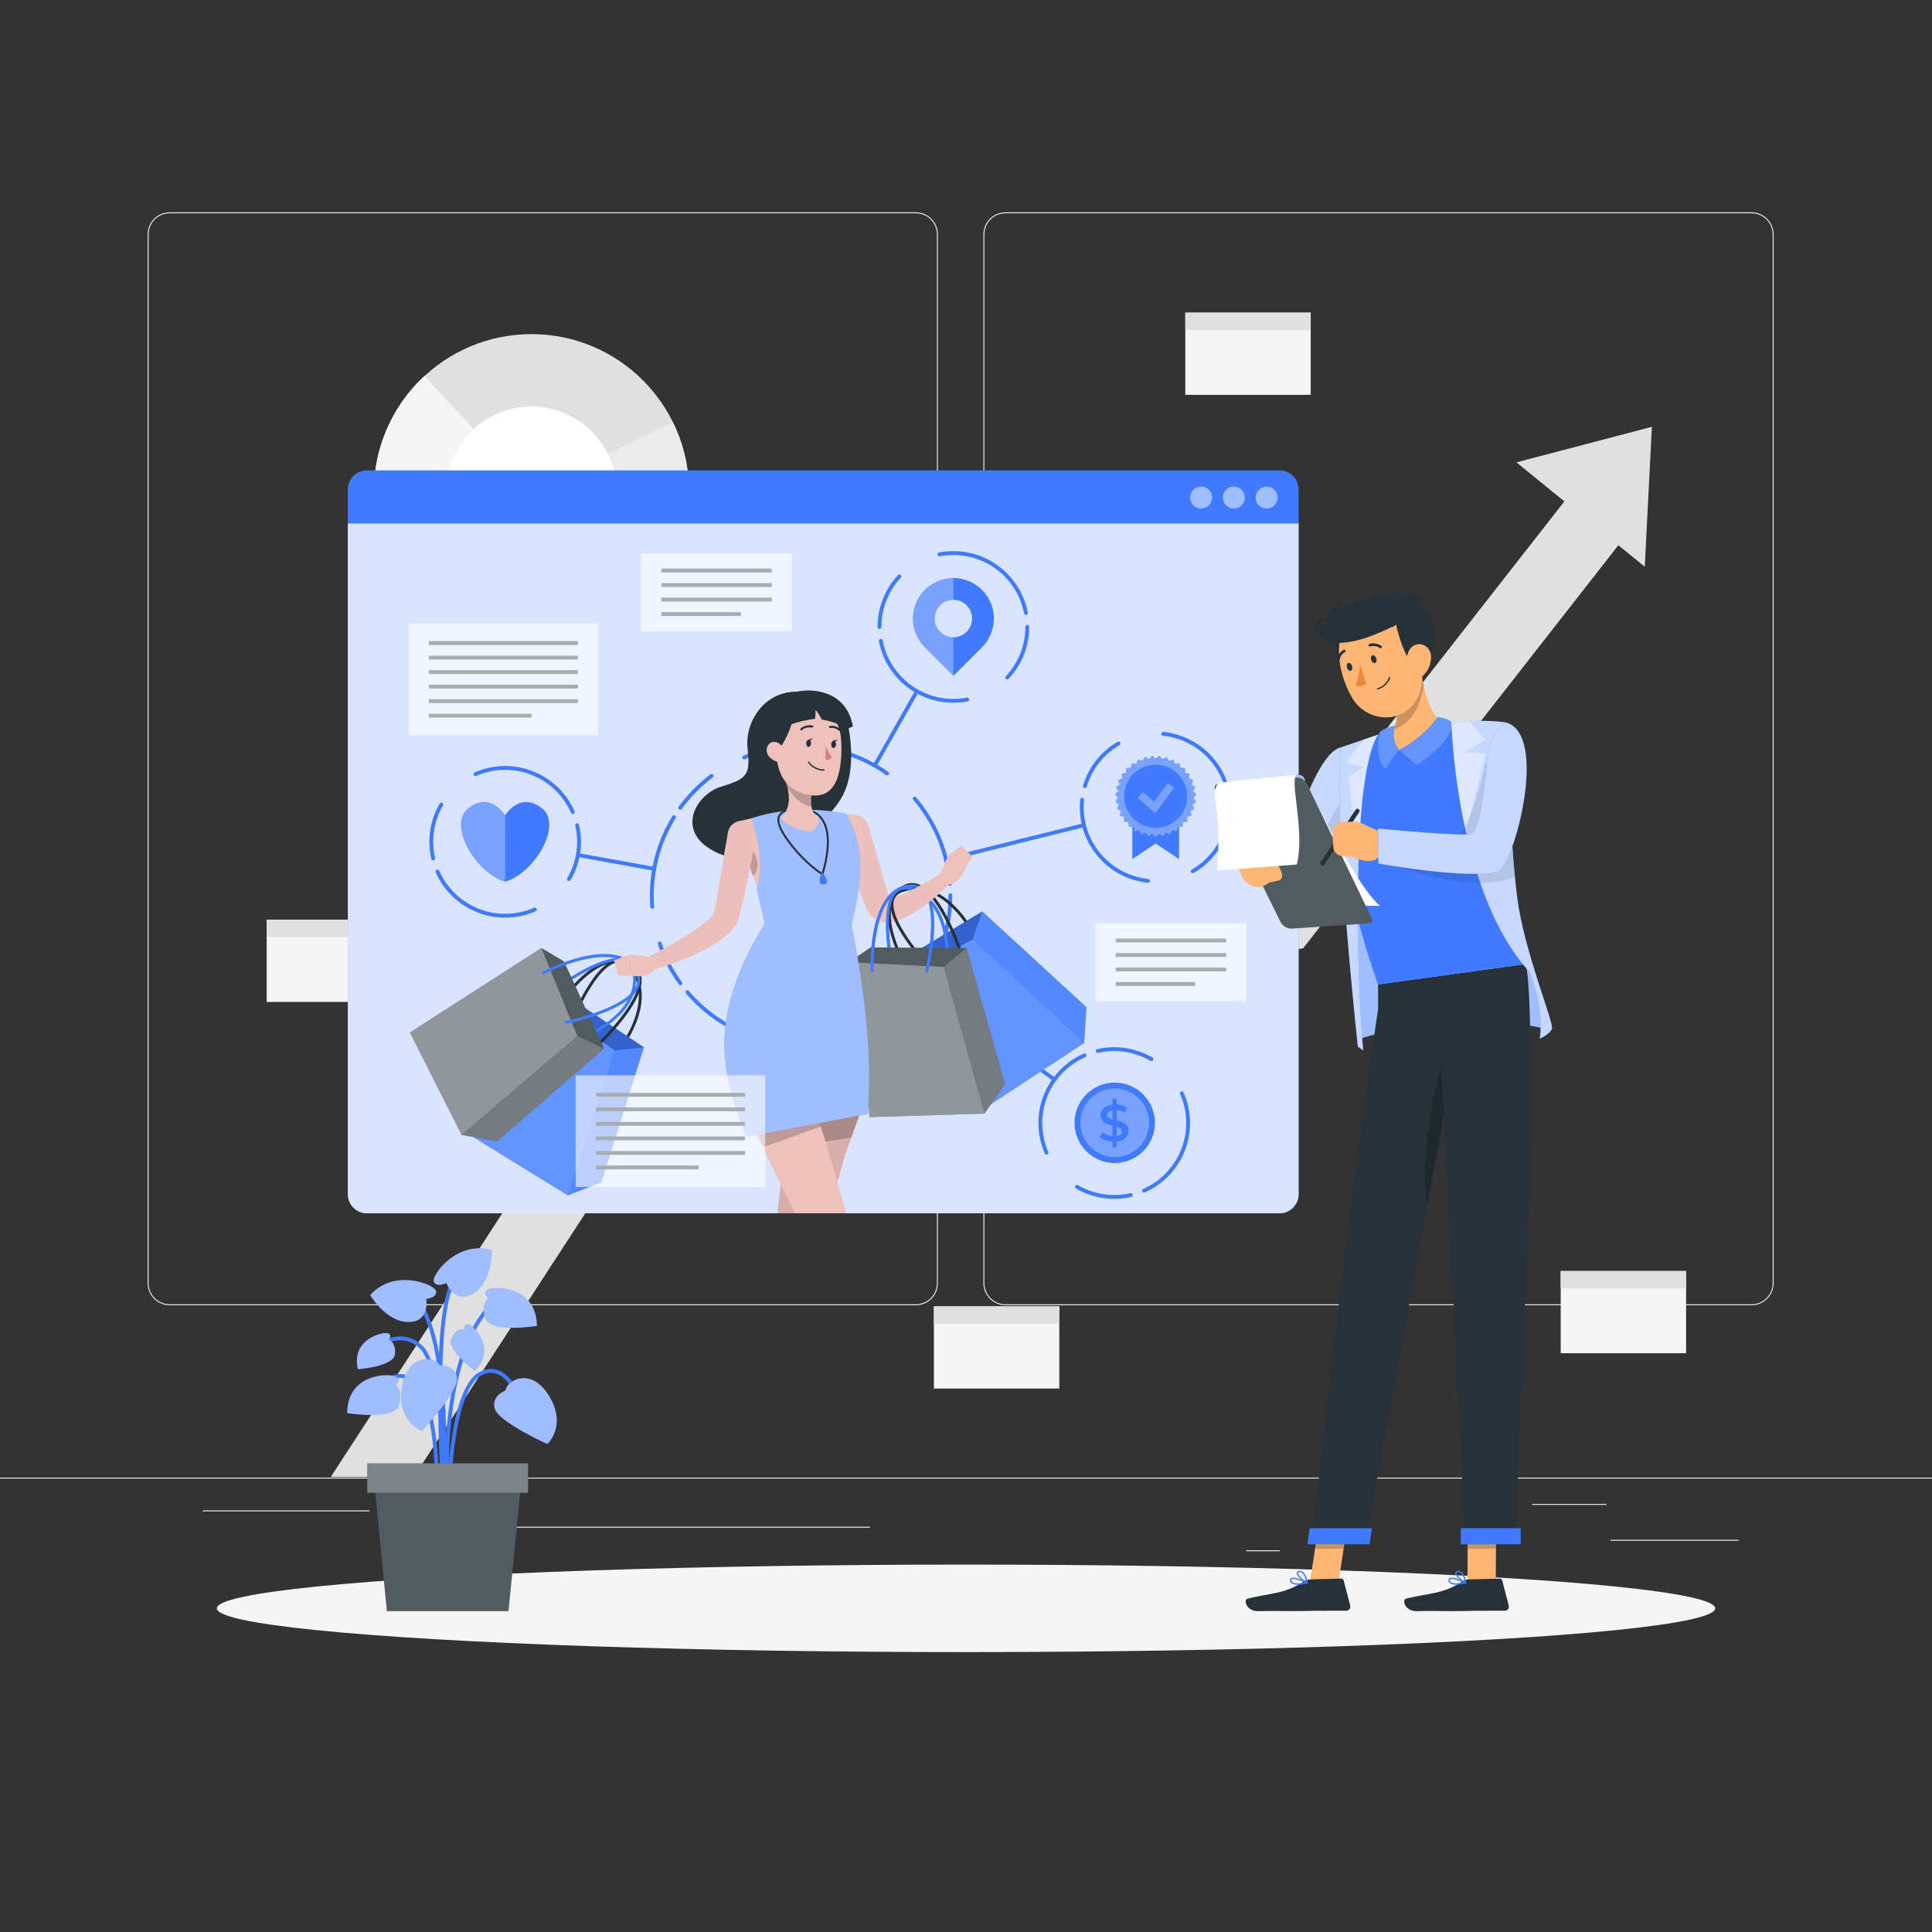 <?xml version="1.0" encoding="utf-8"?>
<!-- Generator: Adobe Illustrator 27.5.0, SVG Export Plug-In . SVG Version: 6.00 Build 0)  -->
<svg version="1.1" xmlns="http://www.w3.org/2000/svg" xmlns:xlink="http://www.w3.org/1999/xlink" x="0px" y="0px"
	 viewBox="0 0 500 500" style="enable-background:new 0 0 500 500;" xml:space="preserve">
<rect x="0" y="0" width="500" height="500" fill="#333333" stroke="none"/>
<g id="Background_Complete">
	<g>
		<rect y="382.398" style="fill:#EBEBEB;" width="500" height="0.25"/>
		<rect x="416.779" y="398.494" style="fill:#EBEBEB;" width="33.122" height="0.25"/>
		<rect x="322.527" y="401.208" style="fill:#EBEBEB;" width="8.693" height="0.25"/>
		<rect x="396.586" y="389.208" style="fill:#EBEBEB;" width="19.192" height="0.25"/>
		<rect x="52.459" y="390.888" style="fill:#EBEBEB;" width="43.193" height="0.25"/>
		<rect x="104.556" y="390.888" style="fill:#EBEBEB;" width="6.333" height="0.25"/>
		<rect x="131.471" y="395.111" style="fill:#EBEBEB;" width="93.676" height="0.25"/>
		<path style="fill:#EBEBEB;" d="M237.014,337.8H43.915c-3.147,0-5.708-2.561-5.708-5.708V60.66c0-3.147,2.561-5.708,5.708-5.708
			h193.099c3.146,0,5.707,2.561,5.707,5.708v271.432C242.721,335.239,240.16,337.8,237.014,337.8z M43.915,55.203
			c-3.01,0-5.458,2.448-5.458,5.458v271.432c0,3.01,2.448,5.458,5.458,5.458h193.099c3.009,0,5.457-2.448,5.457-5.458V60.66
			c0-3.009-2.448-5.458-5.457-5.458H43.915z"/>
		<path style="fill:#EBEBEB;" d="M453.31,337.8H260.212c-3.147,0-5.707-2.561-5.707-5.708V60.66c0-3.147,2.561-5.708,5.707-5.708
			H453.31c3.148,0,5.708,2.561,5.708,5.708v271.432C459.019,335.239,456.458,337.8,453.31,337.8z M260.212,55.203
			c-3.009,0-5.457,2.448-5.457,5.458v271.432c0,3.01,2.448,5.458,5.457,5.458H453.31c3.01,0,5.458-2.448,5.458-5.458V60.66
			c0-3.009-2.448-5.458-5.458-5.458H260.212z"/>
	</g>
	<g>
		<g>
			<polygon style="fill:#E0E0E0;" points="409.527,123.787 327.197,229.061 266.776,241.186 204.114,286.837 165.985,258.695 
				85.598,382.235 107.072,382.235 170.659,284.516 204.044,309.157 274.186,258.057 337.272,245.398 423.706,134.876 			"/>
		</g>
		<polygon style="fill:#E0E0E0;" points="427.507,110.462 392.439,119.655 425.664,146.668 		"/>
		<g>
			<circle style="fill:#E0E0E0;" cx="137.548" cy="127.243" r="40.771"/>
			<path style="fill:#EBEBEB;" d="M137.548,127.243l36.583-17.999c2.755,5.6,4.188,11.758,4.188,17.999
				c0,22.366-18.405,40.771-40.771,40.771s-40.771-18.405-40.771-40.771c0-11.347,4.737-22.194,13.06-29.906L137.548,127.243z"/>
			<path style="fill:#F5F5F5;" d="M137.548,127.243l-8.452,39.886c-18.772-3.978-32.32-20.696-32.32-39.886
				c0-11.347,4.737-22.194,13.06-29.906L137.548,127.243z"/>
			<circle style="fill:#FFFFFF;" cx="137.548" cy="127.243" r="22.035"/>
		</g>
		<g>
			<rect x="69.017" y="238.031" style="fill:#F5F5F5;" width="32.454" height="21.27"/>
			<rect x="69.017" y="238.031" style="fill:#E0E0E0;" width="32.454" height="4.484"/>
		</g>
		<g>
			<rect x="403.908" y="328.942" style="fill:#F5F5F5;" width="32.454" height="21.27"/>
			<rect x="403.908" y="328.942" style="fill:#E0E0E0;" width="32.454" height="4.484"/>
		</g>
		<g>
			<rect x="306.753" y="80.916" style="fill:#F5F5F5;" width="32.454" height="21.27"/>
			<rect x="306.753" y="80.916" style="fill:#E0E0E0;" width="32.454" height="4.484"/>
		</g>
		<g>
			<rect x="241.69" y="338.087" style="fill:#F5F5F5;" width="32.454" height="21.27"/>
			<rect x="241.69" y="338.087" style="fill:#E0E0E0;" width="32.454" height="4.484"/>
		</g>
	</g>
</g>
<g id="Background_Simple" style="display:none;">
	<g style="display:inline;">
		<path style="fill:#407BFF;" d="M86.661,101.625c27.919-59.449,127.059-51.062,165.317-9.255
			c38.258,41.806,50.696,68.599,85.208,52.983c34.512-15.616,78.518-11.44,81.042,38.164s-37.913,108.263-102.09,125.615
			c-64.177,17.352-64.161,78.759-149.1,66.368c-46.31-6.756-47.365-56.86-40.825-98.301
			C132.753,235.758,54.282,170.569,86.661,101.625z"/>
		<path style="opacity:0.9;fill:#FFFFFF;" d="M86.661,101.625c27.919-59.449,127.059-51.062,165.317-9.255
			c38.258,41.806,50.696,68.599,85.208,52.983c34.512-15.616,78.518-11.44,81.042,38.164s-37.913,108.263-102.09,125.615
			c-64.177,17.352-64.161,78.759-149.1,66.368c-46.31-6.756-47.365-56.86-40.825-98.301
			C132.753,235.758,54.282,170.569,86.661,101.625z"/>
	</g>
</g>
<g id="Shadow_1_">
	<ellipse id="_x3C_Path_x3E__359_" style="fill:#F5F5F5;" cx="250" cy="416.238" rx="193.889" ry="11.323"/>
</g>
<g id="Screen">
	<g>
		<path style="fill:#407BFF;" d="M331.163,313.997H94.942c-2.719,0-4.922-2.204-4.922-4.922V126.655
			c0-2.719,2.204-4.922,4.922-4.922h236.221c2.719,0,4.922,2.204,4.922,4.922v182.419
			C336.086,311.793,333.882,313.997,331.163,313.997z"/>
		<path style="opacity:0.8;fill:#FFFFFF;" d="M336.081,135.491v173.58c0,2.72-2.2,4.93-4.92,4.93H94.941
			c-2.72,0-4.92-2.21-4.92-4.93v-173.58H336.081z"/>
		<g>
			<g>
				<line style="fill:none;stroke:#263238;stroke-miterlimit:10;" x1="110.984" y1="166.423" x2="149.556" y2="166.423"/>
				<line style="fill:none;stroke:#263238;stroke-miterlimit:10;" x1="110.984" y1="170.182" x2="149.556" y2="170.182"/>
				<line style="fill:none;stroke:#263238;stroke-miterlimit:10;" x1="110.984" y1="173.94" x2="149.556" y2="173.94"/>
				<line style="fill:none;stroke:#263238;stroke-miterlimit:10;" x1="110.984" y1="177.698" x2="149.556" y2="177.698"/>
				<line style="fill:none;stroke:#263238;stroke-miterlimit:10;" x1="110.984" y1="181.456" x2="149.556" y2="181.456"/>
				<line style="fill:none;stroke:#263238;stroke-miterlimit:10;" x1="110.984" y1="185.215" x2="137.548" y2="185.215"/>
			</g>
			<rect x="105.742" y="161.38" style="opacity:0.6;fill:#FFFFFF;" width="49.055" height="28.879"/>
		</g>
		<g>
			<g>
				<line style="fill:none;stroke:#263238;stroke-miterlimit:10;" x1="171.162" y1="147.652" x2="199.727" y2="147.652"/>
				<line style="fill:none;stroke:#263238;stroke-miterlimit:10;" x1="171.162" y1="151.41" x2="199.727" y2="151.41"/>
				<line style="fill:none;stroke:#263238;stroke-miterlimit:10;" x1="171.162" y1="155.169" x2="199.727" y2="155.169"/>
				<line style="fill:none;stroke:#263238;stroke-miterlimit:10;" x1="171.162" y1="158.927" x2="191.722" y2="158.927"/>
			</g>
			<rect x="165.92" y="143.203" style="opacity:0.6;fill:#FFFFFF;" width="39.049" height="20.173"/>
		</g>
		<g>
			<g>
				<line style="fill:none;stroke:#263238;stroke-miterlimit:10;" x1="288.753" y1="243.385" x2="317.318" y2="243.385"/>
				<line style="fill:none;stroke:#263238;stroke-miterlimit:10;" x1="288.753" y1="247.144" x2="317.318" y2="247.144"/>
				<line style="fill:none;stroke:#263238;stroke-miterlimit:10;" x1="288.753" y1="250.902" x2="317.318" y2="250.902"/>
				<line style="fill:none;stroke:#263238;stroke-miterlimit:10;" x1="288.753" y1="254.66" x2="309.313" y2="254.66"/>
			</g>
			<rect x="283.511" y="238.936" style="opacity:0.6;fill:#FFFFFF;" width="39.049" height="20.173"/>
		</g>
		<g>
			<g>
				
					<ellipse transform="matrix(0.924 -0.383 0.383 0.924 -89.273 132.475)" style="fill:#407BFF;" cx="288.362" cy="290.64" rx="10.406" ry="10.406"/>
				
					<ellipse transform="matrix(0.924 -0.383 0.383 0.924 -89.273 132.475)" style="opacity:0.3;fill:#FFFFFF;" cx="288.362" cy="290.64" rx="8.882" ry="8.882"/>
				<g>
					<path style="fill:#407BFF;" d="M288.998,295.43v1.499H287.9v-1.485c-1.311-0.081-2.583-0.509-3.279-1.111l0.602-1.352
						c0.656,0.535,1.66,0.923,2.677,1.017v-2.676c-1.485-0.361-3.078-0.843-3.078-2.704c0-1.365,0.99-2.556,3.078-2.756v-1.512
						h1.097v1.485c0.99,0.054,1.994,0.348,2.717,0.816l-0.549,1.352c-0.709-0.415-1.458-0.643-2.168-0.723v2.703
						c1.485,0.361,3.104,0.83,3.104,2.69C292.102,294.039,291.099,295.216,288.998,295.43z M287.9,289.703v-2.382
						c-0.95,0.148-1.352,0.629-1.352,1.218C286.549,289.181,287.124,289.475,287.9,289.703z M290.389,292.794
						c0-0.656-0.589-0.963-1.392-1.191v2.368C289.975,293.824,290.389,293.37,290.389,292.794z"/>
				</g>
			</g>
			<g>
				<polygon style="fill:#407BFF;" points="305.127,222.337 299.084,218.315 293.042,222.337 293.042,205.726 305.127,205.726 				
					"/>
				<polygon style="fill:#407BFF;" points="299.084,196.286 300.03,195.546 300.829,196.443 301.892,195.884 302.518,196.909 
					303.664,196.549 304.096,197.669 305.288,197.52 305.514,198.699 306.713,198.765 306.725,199.965 307.892,200.244 
					307.69,201.427 308.789,201.91 308.378,203.038 309.374,203.71 308.768,204.747 309.628,205.585 308.847,206.497 
					309.543,207.475 308.612,208.233 309.122,209.32 308.07,209.899 308.378,211.06 307.24,211.442 307.336,212.639 
					306.148,212.812 306.028,214.006 304.828,213.964 304.497,215.118 303.324,214.863 302.793,215.939 301.684,215.479 
					300.969,216.443 299.96,215.791 299.084,216.612 298.208,215.791 297.2,216.443 296.484,215.479 295.376,215.939 
					294.844,214.863 293.671,215.118 293.34,213.964 292.14,214.006 292.021,212.812 290.833,212.639 290.928,211.442 
					289.79,211.06 290.098,209.899 289.047,209.32 289.557,208.233 288.626,207.475 289.322,206.497 288.541,205.585 289.4,204.747 
					288.795,203.71 289.79,203.038 289.379,201.91 290.479,201.427 290.276,200.244 291.444,199.965 291.456,198.765 
					292.655,198.699 292.881,197.52 294.072,197.669 294.505,196.549 295.651,196.909 296.276,195.884 297.339,196.443 
					298.138,195.546 				"/>
				<polygon style="opacity:0.3;fill:#FFFFFF;" points="299.084,196.286 300.03,195.546 300.829,196.443 301.892,195.884 
					302.518,196.909 303.664,196.549 304.096,197.669 305.288,197.52 305.514,198.699 306.713,198.765 306.725,199.965 
					307.892,200.244 307.69,201.427 308.789,201.91 308.378,203.038 309.374,203.71 308.768,204.747 309.628,205.585 
					308.847,206.497 309.543,207.475 308.612,208.233 309.122,209.32 308.07,209.899 308.378,211.06 307.24,211.442 
					307.336,212.639 306.148,212.812 306.028,214.006 304.828,213.964 304.497,215.118 303.324,214.863 302.793,215.939 
					301.684,215.479 300.969,216.443 299.96,215.791 299.084,216.612 298.208,215.791 297.2,216.443 296.484,215.479 
					295.376,215.939 294.844,214.863 293.671,215.118 293.34,213.964 292.14,214.006 292.021,212.812 290.833,212.639 
					290.928,211.442 289.79,211.06 290.098,209.899 289.047,209.32 289.557,208.233 288.626,207.475 289.322,206.497 
					288.541,205.585 289.4,204.747 288.795,203.71 289.79,203.038 289.379,201.91 290.479,201.427 290.276,200.244 291.444,199.965 
					291.456,198.765 292.655,198.699 292.881,197.52 294.072,197.669 294.505,196.549 295.651,196.909 296.276,195.884 
					297.339,196.443 298.138,195.546 				"/>
				<circle style="fill:#407BFF;" cx="299.084" cy="206.079" r="8.168"/>
				<polyline style="opacity:0.3;fill:none;stroke:#FFFFFF;stroke-width:2;stroke-miterlimit:10;" points="295.124,205.761 
					298.806,208.985 303.036,203.279 				"/>
			</g>
			<g>
				<path style="fill:#407BFF;" d="M254.143,152.668c-2.05-2.04-4.73-3.07-7.41-3.07c-2.68,0-5.36,1.03-7.41,3.07
					c-4.1,4.1-4.1,10.73,0,14.83l7.41,7.41l7.41-7.41C258.243,163.398,258.243,156.768,254.143,152.668z M250.163,163.508
					c-0.95,0.94-2.19,1.42-3.43,1.42c-1.24,0-2.48-0.48-3.43-1.42c-1.89-1.89-1.89-4.96,0-6.85c0.95-0.95,2.19-1.43,3.43-1.43
					c1.24,0,2.48,0.48,3.43,1.43C252.053,158.548,252.053,161.618,250.163,163.508z"/>
				<path style="opacity:0.3;fill:#FFFFFF;" d="M243.303,156.658c-1.89,1.89-1.89,4.96,0,6.85c0.95,0.94,2.19,1.42,3.43,1.42v9.98
					l-7.41-7.41c-4.1-4.1-4.1-10.73,0-14.83c2.05-2.04,4.73-3.07,7.41-3.07v5.63C245.493,155.228,244.253,155.708,243.303,156.658z"
					/>
			</g>
			<g>
				<path style="fill:#407BFF;" d="M130.73,228.181c-7.55-2.17-15.13-14.76-9.41-19.1c5.58-4.25,9.24,1.66,9.4,1.94
					c0.01,0.01,0.01,0.01,0.01,0.01s3.7-6.3,9.42-1.95C145.87,213.421,138.29,226.011,130.73,228.181z"/>
				<path style="opacity:0.3;fill:#FFFFFF;" d="M130.73,211.031v17.15c-7.55-2.17-15.13-14.76-9.41-19.1
					c5.58-4.25,9.24,1.66,9.4,1.94C130.73,211.031,130.73,211.031,130.73,211.031z"/>
			</g>
			<g>
				
					<circle style="fill:none;stroke:#407BFF;stroke-linecap:round;stroke-linejoin:round;stroke-dasharray:11.649,9.707,24.269,2.912;" cx="207.32" cy="231.739" r="38.635"/>
			</g>
			<g>
				
					<circle style="fill:none;stroke:#407BFF;stroke-linecap:round;stroke-linejoin:round;stroke-dasharray:14.414,12.012,30.029,3.603;" cx="246.733" cy="162.253" r="19.122"/>
			</g>
			<g>
				
					<path style="fill:none;stroke:#407BFF;stroke-linecap:round;stroke-linejoin:round;stroke-dasharray:14.414,12.012,30.029,3.603;" d="
					M317.396,214.449c-3.041,10.113-13.706,15.846-23.819,12.805c-10.113-3.042-15.846-13.706-12.805-23.819
					c3.042-10.113,13.706-15.846,23.819-12.805C314.705,193.672,320.438,204.336,317.396,214.449z"/>
			</g>
			<g>
				
					<path style="fill:none;stroke:#407BFF;stroke-linecap:round;stroke-linejoin:round;stroke-dasharray:14.414,12.012,30.029,3.603;" d="
					M292.618,309.282c-10.296,2.35-20.548-4.091-22.898-14.387c-2.351-10.296,4.091-20.548,14.387-22.898
					c10.296-2.35,20.548,4.091,22.898,14.387C309.355,296.68,302.914,306.932,292.618,309.282z"/>
			</g>
			<g>
				
					<path style="fill:none;stroke:#407BFF;stroke-linecap:round;stroke-linejoin:round;stroke-dasharray:14.414,12.012,30.029,3.603;" d="
					M149.378,213.609c2.35,10.296-4.091,20.548-14.387,22.898c-10.296,2.35-20.548-4.091-22.899-14.387
					c-2.35-10.296,4.091-20.548,14.387-22.898C136.775,196.872,147.027,203.313,149.378,213.609z"/>
			</g>
			
				<line style="fill:none;stroke:#407BFF;stroke-linecap:round;stroke-linejoin:round;stroke-miterlimit:10;" x1="226.381" y1="198.133" x2="237.298" y2="178.886"/>
			
				<line style="fill:none;stroke:#407BFF;stroke-linecap:round;stroke-linejoin:round;stroke-miterlimit:10;" x1="149.555" y1="221.274" x2="169.301" y2="224.852"/>
			
				<line style="fill:none;stroke:#407BFF;stroke-linecap:round;stroke-linejoin:round;stroke-miterlimit:10;" x1="238.571" y1="254.452" x2="272.895" y2="279.398"/>
			
				<line style="fill:none;stroke:#407BFF;stroke-linecap:round;stroke-linejoin:round;stroke-miterlimit:10;" x1="280.526" y1="213.553" x2="244.822" y2="222.422"/>
		</g>
		<g>
			<g>
				
					<path style="fill:none;stroke:#263238;stroke-width:0.76;stroke-linecap:round;stroke-linejoin:round;stroke-miterlimit:10;" d="
					M233.057,230.06c4.044-3.208,7.9,0.792,10.756,5.626"/>
				
					<path style="fill:none;stroke:#263238;stroke-width:0.76;stroke-linecap:round;stroke-linejoin:round;stroke-miterlimit:10;" d="
					M250.805,239.807c0,0-6.965-12.205-16.922-9.464"/>
				<g>
					<path style="fill:#407BFF;" d="M245.45,247.193c-0.073,0.086-0.182,0.139-0.303,0.134c-0.21-0.006-0.374-0.182-0.368-0.392
						c0.004-0.137,0.33-13.785-9.188-16.546c-1.429-0.415-2.543-0.237-3.408,0.543c-3.729,3.378-1.408,16.466-1.384,16.599
						c0.037,0.206-0.099,0.404-0.306,0.442c-0.207,0.037-0.405-0.1-0.442-0.306c-0.101-0.555-2.439-13.652,1.624-17.299
						c1.061-0.957,2.45-1.196,4.129-0.709c10.086,2.927,9.741,17.158,9.736,17.301C245.537,247.049,245.503,247.13,245.45,247.193z"
						/>
				</g>
				<g>
					<path style="fill:#407BFF;" d="M240.133,251.569c-0.09,0.107-0.236,0.16-0.38,0.125c-0.204-0.05-0.329-0.255-0.28-0.459
						c0.037-0.155,3.688-15.525-0.492-20.228c-0.937-1.055-2.178-1.473-3.792-1.279c-9.841,1.182-9.127,21.329-9.119,21.533
						c0.008,0.209-0.155,0.387-0.364,0.395c-0.21,0.009-0.387-0.154-0.395-0.364c-0.036-0.859-0.749-21.053,9.787-22.319
						c1.854-0.223,3.352,0.292,4.453,1.529c4.443,4.998,0.819,20.264,0.662,20.912C240.198,251.473,240.17,251.526,240.133,251.569z
						"/>
				</g>
			</g>
			<g>
				<path style="fill:#EBC0BC;" d="M224.718,213.585c0.931,3.178,1.827,6.405,2.718,9.6c0.922,3.159,1.813,6.444,2.822,9.317
					l0.158,0.444c-0.032-0.043-0.089-0.13-0.181-0.218c-0.178-0.193-0.486-0.312-0.555-0.302c-0.163,0.037,0.362,0.111,0.92-0.014
					c1.176-0.233,2.645-0.792,4.042-1.457c1.429-0.644,2.862-1.401,4.275-2.211c1.422-0.787,2.856-1.648,4.239-2.478l0.054-0.032
					c0.851-0.511,1.955-0.235,2.466,0.617c0.432,0.719,0.3,1.62-0.265,2.19c-2.474,2.495-5.099,4.679-8.095,6.69
					c-1.534,0.961-3.098,1.914-5.168,2.569c-1.055,0.289-2.249,0.643-4.057,0.277c-0.883-0.189-1.955-0.741-2.689-1.564
					c-0.368-0.404-0.657-0.846-0.865-1.27l-0.334-0.715c-0.773-1.701-1.372-3.299-1.96-4.926c-0.589-1.614-1.122-3.233-1.639-4.853
					c-1.044-3.238-2.004-6.468-2.85-9.768c-0.495-1.931,0.669-3.897,2.6-4.393c1.889-0.484,3.812,0.619,4.358,2.475L224.718,213.585
					z"/>
			</g>
			<g>
				<path style="fill:#EEC1BB;" d="M242.847,227.212l2.508-5.692l4.562,2.959c0,0-1.194,4.225-4.799,4.572L242.847,227.212z"/>
				<polygon style="fill:#EEC1BB;" points="248.833,218.78 251.706,221.8 249.918,224.479 245.355,221.519 				"/>
			</g>
			<g>
				
					<path style="fill:none;stroke:#263238;stroke-width:0.76;stroke-linecap:round;stroke-linejoin:round;stroke-miterlimit:10;" d="
					M233.883,230.344c-8.971,2.471,4.71,17.733,4.71,17.733"/>
				<polygon style="fill:#407BFF;" points="254.214,235.857 281.202,260.674 280.581,269.938 255.768,286.246 230.184,254.917 
					232.969,248.705 				"/>
				<polygon style="opacity:0.1;fill:#FFFFFF;" points="254.214,235.857 281.202,260.674 280.581,269.938 255.768,286.246 
					230.184,254.917 251.719,243.117 				"/>
				<polygon style="opacity:0.1;fill:#FFFFFF;" points="251.719,243.117 280.581,269.938 255.768,286.246 230.184,254.917 				"/>
				<polygon style="opacity:0.2;enable-background:new    ;" points="232.969,248.705 230.184,254.917 251.719,243.117 
					254.214,235.857 				"/>
				
					<path style="fill:none;stroke:#263238;stroke-width:0.76;stroke-linecap:round;stroke-linejoin:round;stroke-miterlimit:10;" d="
					M243.813,235.686c2.889,4.89,4.754,10.634,4.754,10.634"/>
				
					<path style="fill:none;stroke:#263238;stroke-width:0.76;stroke-linecap:round;stroke-linejoin:round;stroke-miterlimit:10;" d="
					M236.485,253.691c0,0-11.562-17.178-3.428-23.63"/>
			</g>
			<g>
				<g>
					<path style="fill:#407BFF;" d="M235.4,230.342c0.118-0.125,0.23-0.255,0.368-0.358c0.11-0.083,0.236-0.144,0.352-0.219
						c-0.107-0.034-0.208-0.074-0.317-0.106c-1.679-0.487-3.068-0.248-4.129,0.709c-4.063,3.647-1.724,16.744-1.624,17.299
						c0.037,0.206,0.235,0.344,0.442,0.306c0.207-0.038,0.344-0.236,0.306-0.442c-0.024-0.132-2.345-13.221,1.384-16.599
						C233.008,230.188,234.064,229.999,235.4,230.342z"/>
					<path style="fill:#407BFF;" d="M241.953,234.078c-0.184,0.174-0.375,0.343-0.569,0.508c3.567,5.007,3.398,12.249,3.395,12.349
						c-0.007,0.21,0.158,0.386,0.368,0.392c0.121,0.004,0.23-0.048,0.303-0.134c0.053-0.063,0.087-0.144,0.09-0.233
						C245.543,246.856,245.722,239.317,241.953,234.078z"/>
				</g>
				<polygon style="fill:#263238;" points="250.132,245.367 260.129,280.642 254.751,288.208 225.071,289.11 219.679,249.023 
					225.305,245.189 				"/>
				<polygon style="opacity:0.2;fill:#FFFFFF;" points="250.132,245.367 260.129,280.642 254.751,288.208 225.071,289.11 
					219.679,249.023 225.305,245.189 				"/>
				<polygon style="opacity:0.2;fill:#FFFFFF;" points="250.132,245.367 260.129,280.642 254.751,288.208 225.071,289.11 
					219.679,249.023 244.204,250.245 				"/>
				<polygon style="opacity:0.2;fill:#FFFFFF;" points="244.204,250.245 254.751,288.208 225.071,289.11 219.679,249.023 				"/>
				<g>
					<path style="fill:#407BFF;" d="M236.232,229.695c0.365-0.222,0.749-0.415,1.154-0.566c-0.689-0.199-1.45-0.258-2.289-0.157
						c-10.536,1.266-9.822,21.46-9.787,22.319c0.008,0.21,0.185,0.373,0.395,0.364c0.209-0.008,0.372-0.186,0.364-0.395
						c-0.008-0.203-0.722-20.351,9.119-21.533C235.556,229.684,235.902,229.676,236.232,229.695z"/>
					<path style="fill:#407BFF;" d="M241.241,234.714c-0.18,0.148-0.371,0.272-0.568,0.387c1.121,6.352-1.171,16.011-1.2,16.133
						c-0.049,0.204,0.076,0.409,0.28,0.459c0.145,0.035,0.29-0.018,0.38-0.125c0.037-0.043,0.064-0.096,0.079-0.155
						c0.125-0.516,2.447-10.309,1.139-16.798C241.314,234.648,241.279,234.683,241.241,234.714z"/>
				</g>
			</g>
			<path style="fill:#263238;" d="M219.125,186.143c0,0,3.331,12.066-1.272,20.177c-4.604,8.111-19.939,19.727-31.788,14.585
				s-6.195-15.307,0.671-17.36c6.866-2.053,7.452-3.15,6.724-9.973c-0.728-6.824,4.62-15.646,14.481-14.466
				C217.802,180.286,219.125,186.143,219.125,186.143z"/>
			<path style="fill:#EEC1BB;" d="M223.884,284.631v0.01l-1.47,4.04l-2.09,5.72l-1.47,4.05l-2.15,7.45l-2.33,8.1h-13.16
				c0.22-2.25,0.5-4.77,0.85-7.42c0.42-3.13,0.93-6.43,1.56-9.68c0.15-0.79,0.31-1.58,0.48-2.36v-0.01c0.04-0.17,0.07-0.33,0.11-0.5
				c0.15-0.66,0.3-1.33,0.45-1.99c0.48-2.06,1.01-4.14,1.58-6.2v-0.01l4.14-0.28L223.884,284.631z"/>
			<path style="opacity:0.1;enable-background:new    ;" d="M223.884,284.641l-1.47,4.04l-2.09,5.72l-1.47,4.05l-2.15,7.45
				l-2.33,8.1h-13.2c0.22-2.29,0.5-4.84,0.85-7.5c0.42-3.14,0.94-6.43,1.58-9.6c0.16-0.78,0.33-1.57,0.5-2.36v-0.01
				c0.04-0.17,0.07-0.33,0.11-0.5c0.15-0.66,0.3-1.33,0.45-1.99c0.48-2.06,1.01-4.14,1.58-6.2l4.14-0.28L223.884,284.641z"/>
			<path style="opacity:0.2;enable-background:new    ;" d="M223.882,284.638l-3.557,9.766c-3.967,0.605-10.671,1.617-16.722,2.5
				c0.194-0.951,0.396-1.909,0.612-2.876c0.594-2.7,1.267-5.458,2.026-8.192L223.882,284.638z"/>
			<path style="fill:#EEC1BB;" d="M219.034,314.001h-13.29c-1.18-2.36-2.42-4.88-3.68-7.42c-0.01-0.03-0.02-0.05-0.04-0.08
				c-0.79-1.62-1.59-3.25-2.37-4.85c-0.75-1.54-1.49-3.11-2.21-4.72c-0.49-1.08-0.96-2.17-1.42-3.26c-1.09-2.59-2.09-5.21-2.95-7.8
				c-1.56-4.67-2.65-9.26-2.97-13.41l16.56,1.91l3.23,9.71l0.49,1.47v0.01l2,6l1.28,3.85l0.2,0.6l2.84,9.89L219.034,314.001z"/>
			<path style="opacity:0.2;enable-background:new    ;" d="M212.383,291.561l-14.942,5.374c-1.634-3.63-3.145-7.375-4.371-11.063
				l16.824-1.792L212.383,291.561z"/>
			<g>
				
					<path style="fill:none;stroke:#263238;stroke-width:0.76;stroke-linecap:round;stroke-linejoin:round;stroke-miterlimit:10;" d="
					M161.642,269.644c0,0,8.109-11.478,1.41-19.338c-6.036-7.082-14.072,11.775-14.072,11.775"/>
				<polygon style="fill:#407BFF;" points="166.664,271.06 155.605,306.016 146.95,309.376 121.671,293.8 139.223,257.358 
					146.031,257.252 				"/>
				<polygon style="opacity:0.1;fill:#FFFFFF;" points="166.664,271.06 155.605,306.016 146.95,309.376 121.671,293.8 
					139.223,257.358 159.03,271.873 				"/>
				<polygon style="opacity:0.1;fill:#FFFFFF;" points="159.03,271.873 146.95,309.376 121.671,293.8 139.223,257.358 				"/>
				<polygon style="opacity:0.2;enable-background:new    ;" points="139.223,257.358 159.03,271.873 166.664,271.06 
					146.031,257.252 				"/>
				
					<path style="fill:none;stroke:#263238;stroke-width:0.76;stroke-linecap:round;stroke-linejoin:round;stroke-miterlimit:10;" d="
					M143.002,262.548c0,0,10.668-17.747,19.957-13.109c9.29,4.637-8.165,20.935-8.165,20.935"/>
			</g>
			<path style="fill:#EEC1BB;" d="M223.247,216.314c0.021,0.417,0.036,0.866,0.055,1.36c0.165,5.117-2.764,6.976-4.387,22.676
				l-19.272,0.632c-0.041-2.283-2.906-9.342-4.755-14.245c-0.66-1.753-1.195-3.233-1.43-4.116c-0.187-0.734-0.391-1.49-0.604-2.268
				c-0.265-0.988-0.548-2.012-0.849-3.081c-0.395-1.436-0.834-2.968-1.317-4.581c1.287-0.346,2.592-0.656,3.891-0.935
				c2.11-0.448,4.235-0.798,6.382-1.051c3.663-0.477,7.358-0.698,11.049-0.659c2.422,0.094,5.029,0.344,6.995,0.568l0.001,0.008
				c1.904,0.206,3.219,0.398,3.219,0.398S222.993,211.242,223.247,216.314z"/>
			<path style="fill:#407BFF;" d="M224.526,268.427c0.172,2.197,0.286,4.552,0.344,7.077c0.001,0.251,0.011,0.502,0.014,0.761
				c0.02,1.188,0.027,2.422,0.014,3.688c-0.004,0.502-0.014,1.022-0.025,1.54c-0.01,0.641-0.027,1.29-0.05,1.954
				c-0.024,0.756-0.048,1.535-0.094,2.323c-0.028,0.817-0.079,1.644-0.127,2.493l-31.421,5.952
				c-0.408-0.963-0.792-1.905-1.144-2.826c-0.294-0.742-0.564-1.462-0.811-2.177c-0.271-0.736-0.518-1.458-0.749-2.167
				c-0.163-0.499-0.318-0.984-0.466-1.469c-0.451-1.478-0.836-2.892-1.151-4.265c-0.062-0.247-0.117-0.495-0.172-0.743
				c-0.711-3.182-1.083-6.075-1.195-8.726c-0.009-0.129-0.009-0.251-0.018-0.38c-0.575-16.647,10.468-32.327,10.468-32.327
				l-2.109-9.048c0,0,0.873-2.835,0.937-5.033c0.193-6.573-2.289-13.27-2.289-13.27c0.03-0.009,0.067-0.02,0.097-0.029
				c12.284-4.119,24.426-1.142,24.426-1.142l0,0.007c3.463,6.667,5.44,11.567,1.375,28.868c0,0,2.956,13.452,4.12,28.559
				C224.508,268.177,224.524,268.298,224.526,268.427z"/>
			<path style="opacity:0.5;fill:#FFFFFF;" d="M224.526,268.427c0.172,2.197,0.286,4.552,0.344,7.077
				c0.001,0.251,0.011,0.502,0.014,0.761c0.02,1.188,0.027,2.422,0.014,3.688c-0.004,0.502-0.014,1.022-0.025,1.54
				c-0.01,0.641-0.027,1.29-0.05,1.954c-0.024,0.756-0.048,1.535-0.094,2.323c-0.028,0.817-0.079,1.644-0.127,2.493l-31.421,5.952
				c-0.408-0.963-0.792-1.905-1.144-2.826c-0.294-0.742-0.564-1.462-0.811-2.177c-0.271-0.736-0.518-1.458-0.749-2.167
				c-0.163-0.499-0.318-0.984-0.466-1.469c-0.451-1.478-0.836-2.892-1.151-4.265c-0.062-0.247-0.117-0.495-0.172-0.743
				c-0.711-3.182-1.083-6.075-1.195-8.726c-0.009-0.129-0.009-0.251-0.018-0.38c-0.575-16.647,10.468-32.327,10.468-32.327
				l-2.109-9.048c0,0,0.873-2.835,0.937-5.033c0.193-6.573-2.289-13.27-2.289-13.27c0.03-0.009,0.067-0.02,0.097-0.029
				c12.284-4.119,24.426-1.142,24.426-1.142l0,0.007c3.463,6.667,5.44,11.567,1.375,28.868c0,0,2.956,13.452,4.12,28.559
				C224.508,268.177,224.524,268.298,224.526,268.427z"/>
			<g>
				<g>
					<path style="fill:#407BFF;" d="M152.684,267.919c-0.108-0.029-0.203-0.106-0.25-0.217c-0.083-0.193,0.006-0.416,0.199-0.499
						c0.126-0.054,12.628-5.537,11.101-15.329c-0.229-1.47-0.862-2.405-1.935-2.858c-4.639-1.948-15.514,5.695-15.624,5.773
						c-0.171,0.121-0.408,0.081-0.53-0.09c-0.121-0.171-0.081-0.409,0.09-0.53c0.46-0.326,11.336-7.989,16.36-5.852
						c1.316,0.556,2.121,1.714,2.391,3.441c1.618,10.377-11.421,16.088-11.553,16.145
						C152.851,267.937,152.764,267.941,152.684,267.919z"/>
				</g>
				<polygon style="fill:#263238;" points="156.32,271.388 128.594,295.378 119.462,293.709 106.081,267.201 140.116,245.346 
					145.971,248.82 				"/>
				<polygon style="opacity:0.2;fill:#FFFFFF;" points="156.32,271.388 128.594,295.378 119.462,293.709 106.081,267.201 
					140.116,245.346 145.971,248.82 				"/>
				<polygon style="opacity:0.2;fill:#FFFFFF;" points="156.32,271.388 128.594,295.378 119.462,293.709 106.081,267.201 
					140.116,245.346 149.391,268.083 				"/>
				<polygon style="opacity:0.2;fill:#FFFFFF;" points="149.391,268.083 119.462,293.709 106.081,267.201 140.116,245.346 				"/>
				<g>
					<path style="fill:#407BFF;" d="M146.468,264.955c-0.135-0.036-0.244-0.146-0.274-0.292c-0.041-0.206,0.091-0.406,0.297-0.448
						c0.156-0.032,15.626-3.231,18.117-9.009c0.559-1.296,0.413-2.597-0.447-3.977c-5.237-8.415-23.188,0.761-23.368,0.854
						c-0.186,0.096-0.416,0.024-0.512-0.162c-0.097-0.186-0.024-0.416,0.162-0.512c0.763-0.396,18.756-9.592,24.364-0.582
						c0.987,1.586,1.155,3.161,0.5,4.681c-2.647,6.141-18.012,9.32-18.665,9.453C146.583,264.973,146.523,264.97,146.468,264.955z"
						/>
				</g>
			</g>
			<path style="opacity:0.2;enable-background:new    ;" d="M196.021,223.346c0.112,1.09-0.109,2.316-1.133,3.391
				c-0.66-1.753-1.195-3.233-1.43-4.116c-0.187-0.734-0.391-1.49-0.604-2.268c0.644-0.051,1.321-0.075,2.03-0.062
				C194.884,220.291,195.853,221.658,196.021,223.346z"/>
			<g>
				<path style="fill:#EBC0BB;" d="M195.507,216.589c-0.548,3.736-1.23,7.417-1.991,11.116c-0.364,1.851-0.781,3.694-1.228,5.553
					c-0.221,0.932-0.455,1.857-0.726,2.81c-0.125,0.467-0.273,0.957-0.426,1.451l-0.117,0.381c-0.073,0.213-0.148,0.444-0.236,0.633
					c-0.17,0.404-0.363,0.745-0.56,1.063c-0.8,1.251-1.672,2.041-2.525,2.763c-0.857,0.712-1.717,1.306-2.579,1.858
					c-1.733,1.082-3.473,1.987-5.24,2.795c-3.542,1.607-7.085,2.934-10.8,3.987c-0.954,0.27-1.946-0.284-2.216-1.237
					c-0.235-0.828,0.152-1.685,0.882-2.073l0.047-0.025c1.6-0.852,3.254-1.71,4.842-2.619c1.609-0.877,3.191-1.792,4.717-2.753
					c1.524-0.958,3.02-1.934,4.359-2.981c0.67-0.516,1.304-1.05,1.839-1.585c0.531-0.525,0.98-1.09,1.148-1.442
					c0.04-0.083,0.069-0.156,0.07-0.187c0.011-0.024-0.006-0.02-0.001-0.027l0.065-0.295c0.092-0.408,0.184-0.821,0.267-1.265
					l0.495-2.66l0.932-5.445c0.604-3.648,1.193-7.331,1.857-10.97l0.003-0.016c0.358-1.961,2.237-3.261,4.198-2.903
					C194.501,212.864,195.785,214.676,195.507,216.589z"/>
			</g>
			<g>
				<path style="fill:#EEC1BB;" d="M169.235,247.813l-6.165-0.826l0.148,5.436c0,0,4.228,1.183,6.403-1.713L169.235,247.813z"/>
				<polygon style="fill:#EEC1BB;" points="158.919,248.528 159.999,252.553 163.217,252.423 163.07,246.987 				"/>
			</g>
			<path style="fill:none;stroke:#263238;stroke-width:0.5;stroke-miterlimit:10;" d="M205.572,209.402
				c-4.582,0.411-5.822,2.577-1.354,8.518c4.468,5.941,8.61,8.303,8.61,8.303S219.02,208.197,205.572,209.402z"/>
			<path style="fill:#EEC1BB;" d="M209.742,215.369c-6.001-1.052-7.697-3.718-7.697-3.718c2.575-2.21,2.285-5.663,1.753-7.834
				c-0.287-1.2-0.653-2.008-0.653-2.008l7.205,1.694c-0.245,1.191-0.375,2.197-0.422,3.047c-0.059,0.933-0.009,1.674,0.101,2.257
				c0.394,2.195,1.63,2.282,1.63,2.282C212.825,213.532,209.742,215.369,209.742,215.369z"/>
			<path style="opacity:0.2;enable-background:new    ;" d="M209.928,206.55c-0.059,0.933-0.009,1.674,0.101,2.257
				c-2.868-0.512-4.949-2.921-6.231-4.99c-0.287-1.2-0.653-2.008-0.653-2.008l7.205,1.694
				C210.105,204.693,209.974,205.7,209.928,206.55z"/>
			<g>
				<path style="fill:#EEC1BB;" d="M209.795,183.314c6.308,0.525,8.058,4.072,7.979,10.611c-0.099,8.173-2.381,13.795-10.124,11.403
					C197.133,202.079,199.318,182.441,209.795,183.314z"/>
				<path style="fill:#D4827D;" d="M213.725,193.233c0,0,0.737,1.72,1.618,2.769c0,0-0.611,0.813-1.722,0.575L213.725,193.233z"/>
				<g>
					<path style="fill:#263238;" d="M209.907,192.395c-0.031,0.519-0.337,0.923-0.683,0.903c-0.346-0.021-0.602-0.458-0.571-0.978
						c0.031-0.519,0.337-0.923,0.683-0.903C209.682,191.438,209.938,191.876,209.907,192.395z"/>
					<path style="fill:#263238;" d="M209.19,191.434l1.156-0.375C210.346,191.059,209.727,191.975,209.19,191.434z"/>
				</g>
				<g>
					<path style="fill:#263238;" d="M216.368,192.673c-0.031,0.519-0.337,0.923-0.684,0.903c-0.346-0.021-0.601-0.459-0.57-0.978
						c0.031-0.519,0.337-0.924,0.683-0.903C216.143,191.716,216.399,192.154,216.368,192.673z"/>
					<path style="fill:#263238;" d="M215.651,191.712l1.156-0.376C216.807,191.336,216.188,192.253,215.651,191.712z"/>
				</g>
				
					<path style="fill:none;stroke:#263238;stroke-width:0.538;stroke-linecap:round;stroke-linejoin:round;stroke-miterlimit:10;" d="
					M210.206,188.033c0,0-1.753-0.378-2.815,0.726"/>
				
					<path style="fill:none;stroke:#263238;stroke-width:0.538;stroke-linecap:round;stroke-linejoin:round;stroke-miterlimit:10;" d="
					M214.814,188.149c0,0,1.149-0.32,2.471,0.728"/>
				<path style="fill:#263238;" d="M202.015,193.372c0,0,3.381-4.937,3.268-8.976c0,0,12.927-4.066,12.487,8.674
					c0,0,2.16-11.166-8.665-12.319c-10.806-1.152-12.098,14.715-6.891,19.909C202.214,200.659,199.921,196.462,202.015,193.372z"/>
				<path style="fill:#EEC1BB;" d="M202.935,194.789c0.042-1.019-0.863-2.825-2.769-2.777c-1.973,0.051-3.239,3.986,1.544,5.356
					C202.396,197.565,202.846,196.916,202.935,194.789z"/>
				<path style="fill:#263238;" d="M206.438,178.974c3.461-0.792,12.579-0.499,14.297,9.029l-1.295,0.575
					c0,0-2.962-1.785-6.741-2.34c0,0-0.696-1.427-1.655-2.613c0,0,0.056,1.524-0.111,2.405c0,0-5.984,0.597-8.757,2.894
					c-4.351,3.605-4.715,5.998-4.715,5.998S195.173,181.551,206.438,178.974z"/>
				<path style="fill:#263238;" d="M212.254,199.364c0.303,0.063,0.628,0.103,0.976,0.112c0.094,0.003,0.167-0.074,0.163-0.171
					c-0.004-0.096-0.081-0.176-0.178-0.18c-2.544-0.066-3.812-1.927-3.824-1.945c-0.055-0.083-0.161-0.109-0.238-0.058
					c-0.077,0.051-0.095,0.159-0.04,0.241C209.162,197.436,210.182,198.935,212.254,199.364z"/>
			</g>
			<path style="fill:#407BFF;" d="M212.743,225.7c0,0,2.537,3.049,0.415,3.193C211.037,229.038,212.743,225.7,212.743,225.7z"/>
		</g>
		<circle style="opacity:0.5;fill:#FFFFFF;" cx="327.796" cy="128.775" r="2.845"/>
		<circle style="opacity:0.5;fill:#FFFFFF;" cx="319.321" cy="128.775" r="2.845"/>
		<circle style="opacity:0.5;fill:#FFFFFF;" cx="310.847" cy="128.775" r="2.845"/>
		<g>
			<g>
				<line style="fill:none;stroke:#263238;stroke-miterlimit:10;" x1="154.222" y1="283.339" x2="192.793" y2="283.339"/>
				<line style="fill:none;stroke:#263238;stroke-miterlimit:10;" x1="154.222" y1="287.097" x2="192.793" y2="287.097"/>
				<line style="fill:none;stroke:#263238;stroke-miterlimit:10;" x1="154.222" y1="290.855" x2="192.793" y2="290.855"/>
				<line style="fill:none;stroke:#263238;stroke-miterlimit:10;" x1="154.222" y1="294.613" x2="192.793" y2="294.613"/>
				<line style="fill:none;stroke:#263238;stroke-miterlimit:10;" x1="154.222" y1="298.372" x2="192.793" y2="298.372"/>
				<line style="fill:none;stroke:#263238;stroke-miterlimit:10;" x1="154.222" y1="302.13" x2="180.786" y2="302.13"/>
			</g>
			<rect x="148.98" y="278.295" style="opacity:0.6;fill:#FFFFFF;" width="49.055" height="28.879"/>
		</g>
	</g>
</g>
<g id="Plant">
	<g>
		<g>
			<path style="fill:none;stroke:#407BFF;stroke-miterlimit:10;" d="M97.306,348.722c0,0,6.347-5.292,11.79,0
				c5.443,5.292,6.493,38.076,6.493,38.076"/>
			<path style="fill:none;stroke:#407BFF;stroke-miterlimit:10;" d="M116.039,393.128c0,0-3.742-38.474,10.346-54.642"/>
			<path style="fill:none;stroke:#407BFF;stroke-miterlimit:10;" d="M114.699,389.073c0,0,2.882-43.799-7.684-53.517"/>
			<path style="fill:none;stroke:#407BFF;stroke-miterlimit:10;" d="M116.039,389.073c0,0,0.246-28.942,8.097-33.442
				c7.851-4.499,11.854,10.175,11.854,10.175"/>
			<path style="fill:none;stroke:#407BFF;stroke-miterlimit:10;" d="M112.938,389.073c0,0,1.281-22.219-4.803-30.16
				s-12.486,3.402-12.486,3.402"/>
			<path style="fill:none;stroke:#407BFF;stroke-miterlimit:10;" d="M115.058,392.05c0,0-3.934-51.963,2.576-60.768"/>
		</g>
		<g>
			<path style="fill:#407BFF;" d="M130.86,359.848c0,0-3.915,1.443-2.751,4.85c1.164,3.407,13.544,9.015,13.544,9.015
				s5.185-4.752,0.423-12.481C137.314,353.505,130.966,357.41,130.86,359.848z"/>
			<path style="opacity:0.5;fill:#FFFFFF;enable-background:new    ;" d="M130.86,359.848c0,0-3.915,1.443-2.751,4.85
				c1.164,3.407,13.544,9.015,13.544,9.015s5.185-4.752,0.423-12.481C137.314,353.505,130.966,357.41,130.86,359.848z"/>
		</g>
		<g>
			<path style="fill:#407BFF;" d="M113.841,353.362c0,0,4.169-0.174,4.406,3.418c0.237,3.593-9.031,13.533-9.031,13.533
				s-6.614-2.391-5.193-11.357C105.442,349.991,112.805,351.152,113.841,353.362z"/>
			<path style="opacity:0.5;fill:#FFFFFF;enable-background:new    ;" d="M113.841,353.362c0,0,4.169-0.174,4.406,3.418
				c0.237,3.593-9.031,13.533-9.031,13.533s-6.614-2.391-5.193-11.357C105.442,349.991,112.805,351.152,113.841,353.362z"/>
		</g>
		<g>
			<path style="fill:#407BFF;" d="M110.311,336.164c0,0,2.779-0.298,2.556-1.991c-0.224-1.693-10.805-6.05-17.047,0.996
				c0,0,3.997,6.866,9.776,6.956C111.373,342.214,110.311,336.164,110.311,336.164z"/>
			<path style="opacity:0.5;fill:#FFFFFF;enable-background:new    ;" d="M110.311,336.164c0,0,2.779-0.298,2.556-1.991
				c-0.224-1.693-10.805-6.05-17.047,0.996c0,0,3.997,6.866,9.776,6.956C111.373,342.214,110.311,336.164,110.311,336.164z"/>
		</g>
		<g>
			<path style="fill:#407BFF;" d="M115.491,332.052c0,0-2.517,1.217-3.222-0.338c-0.706-1.555,5.97-10.849,14.994-8.171
				c0,0,0.239,7.942-4.617,11.074C117.789,337.749,115.491,332.052,115.491,332.052z"/>
			<path style="opacity:0.5;fill:#FFFFFF;enable-background:new    ;" d="M115.491,332.052c0,0-2.517,1.217-3.222-0.338
				c-0.706-1.555,5.97-10.849,14.994-8.171c0,0,0.239,7.942-4.617,11.074C117.789,337.749,115.491,332.052,115.491,332.052z"/>
		</g>
		<g>
			<path style="fill:#407BFF;" d="M102.331,358.479c0,0,1.918-1.549-0.152-2.305c-2.07-0.756-12.228-0.541-12.334,9.521
				c0,0,11.83,1.966,13.295-1.867C104.605,359.995,102.331,358.479,102.331,358.479z"/>
			<path style="opacity:0.5;fill:#FFFFFF;enable-background:new    ;" d="M102.331,358.479c0,0,1.918-1.549-0.152-2.305
				c-2.07-0.756-12.228-0.541-12.334,9.521c0,0,11.83,1.966,13.295-1.867C104.605,359.995,102.331,358.479,102.331,358.479z"/>
		</g>
		<g>
			<path style="fill:#407BFF;" d="M126.455,335.911c0,0-1.918-1.549,0.152-2.305c2.07-0.756,12.228-0.541,12.334,9.521
				c0,0-11.83,1.966-13.295-1.867C124.182,337.428,126.455,335.911,126.455,335.911z"/>
			<path style="opacity:0.5;fill:#FFFFFF;enable-background:new    ;" d="M126.455,335.911c0,0-1.918-1.549,0.152-2.305
				c2.07-0.756,12.228-0.541,12.334,9.521c0,0-11.83,1.966-13.295-1.867C124.182,337.428,126.455,335.911,126.455,335.911z"/>
		</g>
		<g>
			<path style="fill:#407BFF;" d="M120.201,344.017c0,0-0.169-1.883,1.351-1.145c1.52,0.738,6.815,6.451,1.326,11.872
				c0,0-7.389-5.472-6.057-8.322C118.154,343.572,120.201,344.017,120.201,344.017z"/>
			<path style="opacity:0.5;fill:#FFFFFF;enable-background:new    ;" d="M120.201,344.017c0,0-0.169-1.883,1.351-1.145
				c1.52,0.738,6.815,6.451,1.326,11.872c0,0-7.389-5.472-6.057-8.322C118.154,343.572,120.201,344.017,120.201,344.017z"/>
		</g>
		<g>
			<path style="fill:#407BFF;" d="M100.616,346.7c0,0,1.147-1.503-0.533-1.689c-1.679-0.186-9.205,1.823-7.453,9.336
				c0,0,9.169-0.689,9.562-3.81C102.586,347.415,100.616,346.7,100.616,346.7z"/>
			<path style="opacity:0.5;fill:#FFFFFF;enable-background:new    ;" d="M100.616,346.7c0,0,1.147-1.503-0.533-1.689
				c-1.679-0.186-9.205,1.823-7.453,9.336c0,0,9.169-0.689,9.562-3.81C102.586,347.415,100.616,346.7,100.616,346.7z"/>
		</g>
		<polygon style="fill:#263238;" points="131.592,416.965 100.133,416.965 96.739,382.522 134.986,382.522 		"/>
		<polygon style="opacity:0.2;fill:#FFFFFF;enable-background:new    ;" points="131.592,416.965 100.133,416.965 96.739,382.522 
			134.986,382.522 		"/>
		<rect x="95.059" y="378.721" style="fill:#263238;" width="41.606" height="7.6"/>
		<rect x="95.059" y="378.721" style="opacity:0.4;fill:#FFFFFF;enable-background:new    ;" width="41.606" height="7.6"/>
	</g>
</g>
<g id="Character">
	<g>
		<g>
			<path style="fill:#407BFF;" d="M346.973,193.453c-7.1,1.491-14.665,30.01-14.665,30.01l6.345,6.844l11.335-20.809
				L346.973,193.453z"/>
			<path style="opacity:0.7;fill:#FFFFFF;" d="M349.99,209.498l-0.24,0.44l-9.48,17.39l-1.62,2.98l-6.34-6.85
				c0,0,7.56-28.51,14.66-30.01L349.99,209.498z"/>
			<path style="opacity:0.1;" d="M349.75,209.938l-9.48,17.39c0-0.29,0.01-0.61,0.03-0.95c0.85-13.22,8.23-20.2,8.23-20.2
				C349.129,207.358,349.53,208.628,349.75,209.938z"/>
		</g>
		<path style="fill:#407BFF;" d="M399.809,266.216c0,0-21.765-5.781-48.141,2.697c0,0-4.246-55.264-3.74-62.855
			c0.506-7.591,40.723-5.369,40.723-5.369s1.038,22.118,3.625,35.463C394.864,249.499,401.135,263.65,399.809,266.216z"/>
		<path style="opacity:0.5;fill:#FFFFFF;" d="M399.809,266.216c0,0-21.765-5.781-48.141,2.697c0,0-4.246-55.264-3.74-62.855
			c0.506-7.591,40.723-5.369,40.723-5.369s1.038,22.118,3.625,35.463C394.864,249.499,401.135,263.65,399.809,266.216z"/>
		<polygon style="fill:#FFB573;" points="338.943,409.863 346.043,411.873 347.733,400.823 348.643,394.913 341.543,392.903 
			340.333,400.823 		"/>
		<polygon style="fill:#FFB573;" points="379.763,410.443 387.083,411.413 387.153,400.823 387.203,394.243 379.873,393.283 
			379.823,400.823 		"/>
		<polygon style="opacity:0.2;" points="379.873,393.283 379.823,400.823 387.153,400.823 387.203,394.243 		"/>
		<polygon style="opacity:0.2;" points="340.333,400.823 347.733,400.823 348.643,394.913 341.543,392.903 		"/>
		<g>
			<path style="fill:#263238;" d="M339.03,408.755l8.063-0.217c0.302-0.008,0.571,0.194,0.647,0.485l1.694,6.493
				c0.176,0.673-0.318,1.329-1.015,1.336c-2.91,0.029-7.119-0.027-10.775,0.071c-4.275,0.115-6.993-0.095-12.005,0.04
				c-3.031,0.082-3.982-2.946-2.723-3.256c5.731-1.413,9.477-1.134,14.358-4.332C337.802,409.028,338.392,408.772,339.03,408.755z"
				/>
			<path style="fill:#407BFF;" d="M338.339,409.79c-0.007,0.003-0.015,0.005-0.023,0.007c-1.18,0.268-3.286,0.614-4.122-0.077
				c-0.252-0.209-0.372-0.49-0.358-0.838c0.009-0.207,0.103-0.37,0.272-0.471c0.882-0.53,3.901,0.897,4.242,1.06
				c0.067,0.032,0.107,0.103,0.099,0.176C338.443,409.712,338.4,409.767,338.339,409.79z M334.353,408.68
				c-0.023,0.009-0.044,0.018-0.063,0.029c-0.069,0.041-0.1,0.097-0.104,0.189c-0.009,0.236,0.066,0.417,0.231,0.554
				c0.469,0.388,1.686,0.426,3.307,0.112C336.533,409.041,334.902,408.474,334.353,408.68z"/>
			<path style="fill:#407BFF;" d="M338.339,409.79c-0.041,0.016-0.087,0.016-0.129-0.002c-0.905-0.374-2.728-1.916-2.623-2.75
				c0.025-0.197,0.155-0.441,0.634-0.504c0.356-0.046,0.685,0.046,0.981,0.272c0.967,0.742,1.237,2.716,1.248,2.8
				c0.008,0.061-0.017,0.122-0.067,0.16C338.37,409.776,338.355,409.784,338.339,409.79z M336.092,406.919
				c-0.143,0.054-0.153,0.133-0.157,0.164c-0.063,0.501,1.182,1.717,2.111,2.237c-0.116-0.576-0.421-1.753-1.056-2.24
				c-0.221-0.17-0.457-0.236-0.721-0.202C336.194,406.888,336.137,406.903,336.092,406.919z"/>
		</g>
		<g>
			<path style="fill:#263238;" d="M380.056,408.755l8.063-0.217c0.302-0.008,0.571,0.194,0.647,0.485l1.694,6.493
				c0.176,0.673-0.318,1.329-1.015,1.336c-2.91,0.029-7.119-0.027-10.775,0.071c-4.275,0.115-6.992-0.095-12.005,0.04
				c-3.031,0.082-3.982-2.946-2.723-3.256c5.731-1.413,9.477-1.134,14.358-4.332C378.828,409.028,379.418,408.772,380.056,408.755z"
				/>
			<path style="fill:#407BFF;" d="M379.365,409.79c-0.007,0.003-0.015,0.005-0.023,0.007c-1.181,0.268-3.286,0.614-4.122-0.077
				c-0.252-0.209-0.372-0.49-0.358-0.838c0.009-0.207,0.103-0.37,0.272-0.471c0.882-0.53,3.901,0.897,4.242,1.06
				c0.067,0.032,0.107,0.103,0.099,0.176C379.469,409.712,379.426,409.767,379.365,409.79z M375.379,408.68
				c-0.023,0.009-0.044,0.018-0.063,0.029c-0.069,0.041-0.1,0.097-0.103,0.189c-0.009,0.236,0.066,0.417,0.231,0.554
				c0.469,0.388,1.686,0.426,3.307,0.112C377.559,409.041,375.928,408.474,375.379,408.68z"/>
			<path style="fill:#407BFF;" d="M379.365,409.79c-0.041,0.016-0.087,0.016-0.129-0.002c-0.905-0.374-2.728-1.916-2.623-2.75
				c0.025-0.197,0.155-0.441,0.634-0.504c0.356-0.046,0.686,0.046,0.981,0.272c0.967,0.742,1.237,2.716,1.248,2.8
				c0.008,0.061-0.017,0.122-0.067,0.16C379.396,409.776,379.381,409.784,379.365,409.79z M377.118,406.919
				c-0.143,0.054-0.153,0.133-0.157,0.164c-0.063,0.501,1.182,1.717,2.111,2.237c-0.116-0.576-0.421-1.753-1.056-2.24
				c-0.221-0.17-0.457-0.236-0.72-0.202C377.22,406.888,377.163,406.903,377.118,406.919z"/>
		</g>
		<path style="fill:#263238;" d="M394.864,249.499c3.878,16.816-2.777,149.065-2.777,149.065h-12.862l-5.499-110.215
			l-20.255,110.215l-13.746-1.001c8.986-85.377,16.93-136.35,16.93-136.35l-0.019-6.441L394.864,249.499z"/>
		<g>
			<path style="fill:#407BFF;" d="M387.936,187.232c-0.465,8.236-0.112,16.451,0.612,24.101c0.533,5.596,1.278,10.887,2.068,15.661
				c1.849,11.191,3.949,19.578,4.248,22.505c-5.602,0.775-26.715,3.689-38.228,5.273c-13.94-38.978-8.69-59.664-8.69-59.664
				l8.757-4.995c0,0,1.284-0.339,1.94-0.49c4.245-0.984,11.337-1.802,16.253-2.243c1.034-0.092,2.085-0.158,3.111-0.206
				C383.229,186.936,387.936,187.232,387.936,187.232z"/>
		</g>
		<g>
			<path style="fill:#FFB573;" d="M373.55,187.198c0,0-8.77,6.92-11.41,6.89c-1.85-0.02-4.53-3.05-4.53-3.05
				c1.35-0.69,2.29-1.47,2.89-2.31c1.83-2.51,0.77-5.56-0.72-8.35l7.69-10.69c0.11,2.14,0.4,4.97,0.99,7.75c0,0.01,0,0.01,0,0.01
				C369.329,181.608,370.889,185.668,373.55,187.198z"/>
			<path style="opacity:0.2;" d="M368.46,177.438c0,0.01,0,0.01,0,0.01c-0.8,4.67-2.84,10.06-7.96,11.28
				c1.83-2.51,0.77-5.56-0.72-8.35l7.69-10.69C367.579,171.828,367.87,174.658,368.46,177.438z"/>
		</g>
		<g>
			<path style="fill:#263238;" d="M345.535,165.434c-0.312,2.893,1.276,8.389,4.715,5.811
				C353.688,168.667,346.071,160.462,345.535,165.434z"/>
			<path style="fill:#FFB573;" d="M365.88,165.187c1.818,6.911,3.235,10.866,0.943,15.442c-3.447,6.883-12.876,6.46-16.733,0.213
				c-3.471-5.623-5.861-15.98-0.085-20.803C355.695,155.288,364.062,158.277,365.88,165.187z"/>
			<path style="fill:#263238;" d="M360.215,162.366l-1.564-7.814c0,0,8.194-2.282,8.676,2.048
				c5.064,1.363,5.337,11.931-0.147,16.684c-3.934-2.035-5.871-11.616-5.871-11.616
				C360.975,161.904,360.603,162.136,360.215,162.366z"/>
			<path style="fill:#FFB573;" d="M370.357,169.971c0.034,1.923-0.83,3.675-1.953,4.785c-1.69,1.671-3.708,0.437-4.22-1.76
				c-0.461-1.978-0.137-5.23,2.032-6.073C368.352,166.092,370.318,167.773,370.357,169.971z"/>
			<path style="fill:#263238;" d="M356.176,170.376c0.182,0.552,0.036,1.093-0.327,1.208c-0.362,0.116-0.804-0.238-0.986-0.79
				c-0.182-0.552-0.036-1.093,0.327-1.208C355.553,169.471,355.994,169.824,356.176,170.376z"/>
			<path style="fill:#263238;" d="M349.909,172.375c0.182,0.552,0.036,1.093-0.327,1.208c-0.363,0.116-0.804-0.238-0.986-0.79
				c-0.182-0.552-0.036-1.093,0.327-1.208S349.727,171.823,349.909,172.375z"/>
			<path style="fill:#ED893E;" d="M351.992,172.014c0,0-0.281,3.477-1.191,5.412c1.252,0.553,2.782-0.396,2.782-0.396
				L351.992,172.014z"/>
			<path style="fill:#263238;" d="M357.25,178.193c-0.217,0.103-0.452,0.197-0.706,0.277c-0.09,0.029-0.187-0.02-0.216-0.11
				c-0.03-0.09,0.022-0.186,0.109-0.214c2.435-0.78,3.012-2.831,3.017-2.851c0.024-0.091,0.119-0.144,0.209-0.119
				c0.092,0.025,0.146,0.119,0.122,0.209C359.763,175.468,359.266,177.237,357.25,178.193z"/>
			<path style="fill:#263238;" d="M357.444,167.745c-0.108,0.051-0.239,0.044-0.345-0.029c-1.257-0.873-2.431-0.421-2.443-0.417
				c-0.175,0.07-0.375-0.015-0.447-0.189c-0.071-0.174,0.014-0.372,0.188-0.442c0.062-0.025,1.534-0.591,3.092,0.492
				c0.156,0.108,0.194,0.32,0.087,0.474C357.541,167.684,357.495,167.721,357.444,167.745z"/>
			<path style="fill:#263238;" d="M346.501,171.091c-0.059,0.028-0.126,0.039-0.195,0.029c-0.188-0.027-0.319-0.199-0.294-0.385
				c0.255-1.867,1.678-2.533,1.738-2.571c0.171-0.079,0.375-0.005,0.456,0.165c0.081,0.17,0.009,0.371-0.16,0.451
				c-0.06,0.025-1.15,0.553-1.355,2.051C346.675,170.949,346.601,171.044,346.501,171.091z"/>
			<path style="fill:#263238;" d="M361.309,161.668c0,0-12.865,7.165-18.502,3.802c-5.637-3.363,0-6.231,0-6.231
				s-1.78,1.978-0.099,2.967c0,0,0.368-5.538,5.178-7.319c0,0-1.291,1.582-0.762,3.363c0,0,3.198-2.766,8.786-4.301
				C361.499,152.416,376.382,153.458,361.309,161.668z"/>
		</g>
		<g>
			<g>
				<path style="fill:#407BFF;" d="M362.137,194.09c0,0,2.135,1.943,4.581,3.823c2.935-1.955,9.743-7.06,8.914-10.92
					c-0.568-1.085-3.627-1.447-3.627-1.447S369.27,190.139,362.137,194.09z"/>
			</g>
			<g>
				<path style="fill:#407BFF;" d="M362.137,194.09c0,0-2.215,2.189-3.512,4.789c-2.48-1.213-2.188-8.618-1.44-9.523
					c1.689-1.313,3.835-1.511,3.835-1.511S359.781,191.347,362.137,194.09z"/>
			</g>
			<g style="opacity:0.2;">
				<g>
					<path style="fill:#FFFFFF;" d="M362.137,194.09c0,0,2.135,1.943,4.581,3.823c2.935-1.955,9.743-7.06,8.914-10.92
						c-0.568-1.085-3.627-1.447-3.627-1.447S369.27,190.139,362.137,194.09z"/>
				</g>
				<g>
					<path style="fill:#FFFFFF;" d="M362.137,194.09c0,0-2.215,2.189-3.512,4.789c-2.48-1.213-2.188-8.618-1.44-9.523
						c1.689-1.313,3.835-1.511,3.835-1.511S359.781,191.347,362.137,194.09z"/>
				</g>
			</g>
		</g>
		<g>
			<path style="fill:#407BFF;" d="M375.633,186.993c0,0,0.33,13.02,3.74,28.25c0.01,0.03,0.01,0.04,0.01,0.04
				c2.82,12.6,7.76,26.71,16.39,36.18c0,0,4.02,9.23,2.71,17.32c0,0,2.63-1.08,3.16-2.57c0.53-1.48-7.12-19.82-8.97-33.73
				c-1.84-13.9-2.9-45.49-2.9-45.49s-3.51-0.65-9.54-0.37C378.833,186.693,377.293,186.803,375.633,186.993z"/>
			<path style="opacity:0.7;fill:#FFFFFF;" d="M401.639,266.208c-0.53,1.49-3.16,2.57-3.16,2.57c1.31-8.09-2.71-17.32-2.71-17.32
				c-0.55-0.6-1.08-1.22-1.61-1.86c-4.84-5.96-8.42-13.41-11.06-21.08c-1.54-4.43-2.75-8.92-3.72-13.24c0,0,0-0.01-0.01-0.04
				c-0.11-0.49-0.21-0.97-0.32-1.45c-2.81-13.18-3.33-24.41-3.41-26.47c-0.01-0.22-0.01-0.33-0.01-0.33c1.66-0.19,3.2-0.3,4.6-0.37
				c6.03-0.28,9.54,0.37,9.54,0.37s0.25,7.34,0.7,16.49c0.01,0.14,0.01,0.27,0.02,0.41c0.14,2.63,0.29,5.39,0.45,8.17l0.01,0.01
				c0.31,5.19,0.68,10.42,1.11,14.87c0.19,2.03,0.4,3.91,0.61,5.54C394.52,246.388,402.17,264.728,401.639,266.208z"/>
			<path style="opacity:0.4;fill:#FFFFFF;" d="M375.633,186.993c0,0,0.33,13.02,3.74,28.25c0.01,0.03,0.01,0.04,0.01,0.04
				l5.05-20.16l-5.34-0.51l5.34-3.14l-4.2-4.85C378.833,186.693,377.293,186.803,375.633,186.993z"/>
		</g>
		<g>
			<path style="fill:#407BFF;" d="M351.413,270.863l1.37,0.99c0,0-1.98-21.16-1.18-49.36c0.04-1.36,0.09-2.67,0.14-3.92
				c1.02-23.86,4.72-28.2,4.96-28.46l-3.46,1.18l-6.27,2.16C345.123,213.813,351.413,270.863,351.413,270.863z"/>
			<path style="opacity:0.7;fill:#FFFFFF;" d="M351.413,270.863l1.37,0.99c0,0-1.98-21.16-1.18-49.36c0.04-1.36,0.09-2.67,0.14-3.92
				c1.02-23.86,4.72-28.2,4.96-28.46l-3.46,1.18l-6.27,2.16C345.123,213.813,351.413,270.863,351.413,270.863z"/>
			<path style="opacity:0.4;fill:#FFFFFF;" d="M352.983,198.473l-3.96,2.48c0,0,1.03,11.67,2.72,17.62
				c1.02-23.86,4.72-28.2,4.96-28.46l-3.46,1.18c-1.38,1.33-3.5,3.61-4.71,6.12L352.983,198.473z"/>
		</g>
		<path style="opacity:0.2;" d="M388.653,204.233c0,0,0.3,4.42,2.29,7.83c-0.16-2.78-0.31-5.54-0.45-8.17
			C389.923,203.863,389.303,203.973,388.653,204.233z"/>
		<path style="opacity:0.2;" d="M369.413,311.803l4.31-23.45l-0.83-12.41C372.893,275.943,366.983,297.463,369.413,311.803z"/>
		<g>
			<path style="fill:#407BFF;" d="M335.683,200.492c2.44-0.162,2.571,2.841,1.445,3.942c-1.126,1.1-4.871,0.314-4.819-1.362
				S333.505,200.636,335.683,200.492z"/>
			<path style="opacity:0.5;fill:#FFFFFF;" d="M335.683,200.492c2.44-0.162,2.571,2.841,1.445,3.942
				c-1.126,1.1-4.871,0.314-4.819-1.362S333.505,200.636,335.683,200.492z"/>
			<path style="fill:#FFFFFF;" d="M338.175,202.836c0,0,12.457,26.138,18.931,31.586h-21.497l-15.901-28.257L338.175,202.836z"/>
			<path style="fill:#263238;" d="M315.105,202.964l20.058-1.76c1.308-0.115,2.551,0.592,3.122,1.775l16.783,34.793
				c0.254,0.528-0.105,1.145-0.689,1.185l-19.958,1.347c-1.278,0.086-2.481-0.607-3.047-1.757l-16.938-34.393
				C314.179,203.632,314.526,203.015,315.105,202.964z"/>
			<path style="opacity:0.2;fill:#FFFFFF;" d="M315.105,202.964l20.058-1.76c1.308-0.115,2.551,0.592,3.122,1.775l16.783,34.793
				c0.254,0.528-0.105,1.145-0.689,1.185l-19.958,1.347c-1.278,0.086-2.481-0.607-3.047-1.757l-16.938-34.393
				C314.179,203.632,314.526,203.015,315.105,202.964z"/>
			<path style="fill:#FFB573;" d="M319.777,223.222l1.947,4.237c3.38,4.106,6.671,0.969,6.671,0.969l2.562-0.558
				c0.869-0.189,1.114-1.193,0.581-2.373l-1.34-2.963c-0.611-1.351-2.013-2.439-3.108-2.414l-2.461,0.058
				c-0.716,0.017-1.336,0.223-1.806,0.599L319.777,223.222z"/>
			<path style="fill:#FFFFFF;" d="M335.778,223.031c-0.047,0.238-0.103,0.477-0.167,0.707l-20.64,1.573
				c0,0,0.993-10.169-0.366-17.311c-0.969-5.061,1.255-5.482,1.255-5.482l19.854-2.042c-0.008,0-0.024,0.008-0.032,0.016
				C333.538,201.311,337.613,214.403,335.778,223.031z"/>
		</g>
		<polygon style="fill:#407BFF;" points="354.436,399.657 338.341,399.657 338.943,395.492 355.038,395.492 		"/>
		<rect x="378.043" y="395.492" style="fill:#407BFF;" width="15.5" height="4.165"/>
		<path style="opacity:0.1;" d="M392.06,226.938c-0.45,0.18-0.91,0.33-1.37,0.47c-2.53,0.76-5.22,1.06-7.59,1.11
			c-2.11,0.05-3.97-0.1-5.25-0.29c-18.64-2.84-19.2-6.66-19.2-6.66s11.68-0.78,17.22-4.12c1.18-0.71,2.24-2.03,3.18-3.66
			c3.51-6.04,5.38-16.41,5.38-16.41s1.44,1.27,3.41,3.29c0.81,0.82,1.71,1.77,2.63,2.81c0.01,0.14,0.01,0.27,0.02,0.41
			c0.14,2.63,0.29,5.39,0.45,8.17l0.01,0.01C391.26,217.258,391.629,222.488,392.06,226.938z"/>
		
			<line style="fill:none;stroke:#263238;stroke-width:1.122;stroke-linecap:round;stroke-linejoin:round;stroke-miterlimit:10;" x1="351.299" y1="209.865" x2="342.232" y2="223.458"/>
		<path style="fill:#FFB573;" d="M357.536,215.452l0.207,4.729c-1.557,4.723-7.284,1.671-7.284,1.671l-3.346-0.356
			c-1.134-0.121-2.016-1.174-2.083-2.49l-0.17-3.305c-0.077-1.506,0.931-2.807,2.235-2.883l2.931-0.171
			c0.853-0.05,1.705,0.113,2.48,0.472L357.536,215.452z"/>
		<g>
			<path style="fill:#407BFF;" d="M389.773,186.993c11.155,3.12,1.925,37.402-2.164,38.546c-7.744,2.165-30.906-2.076-30.906-2.076
				l-0.048-9.041c0,0,22.298,2.188,24.175,1.348c2.433-1.089,3.614-14.03,4.141-20.142
				C385.499,189.515,389.773,186.993,389.773,186.993z"/>
			<path style="opacity:0.7;fill:#FFFFFF;" d="M389.773,186.993c11.155,3.12,1.925,37.402-2.164,38.546
				c-7.744,2.165-30.906-2.076-30.906-2.076l-0.048-9.041c0,0,22.298,2.188,24.175,1.348c2.433-1.089,3.614-14.03,4.141-20.142
				C385.499,189.515,389.773,186.993,389.773,186.993z"/>
		</g>
	</g>
</g>
</svg>
